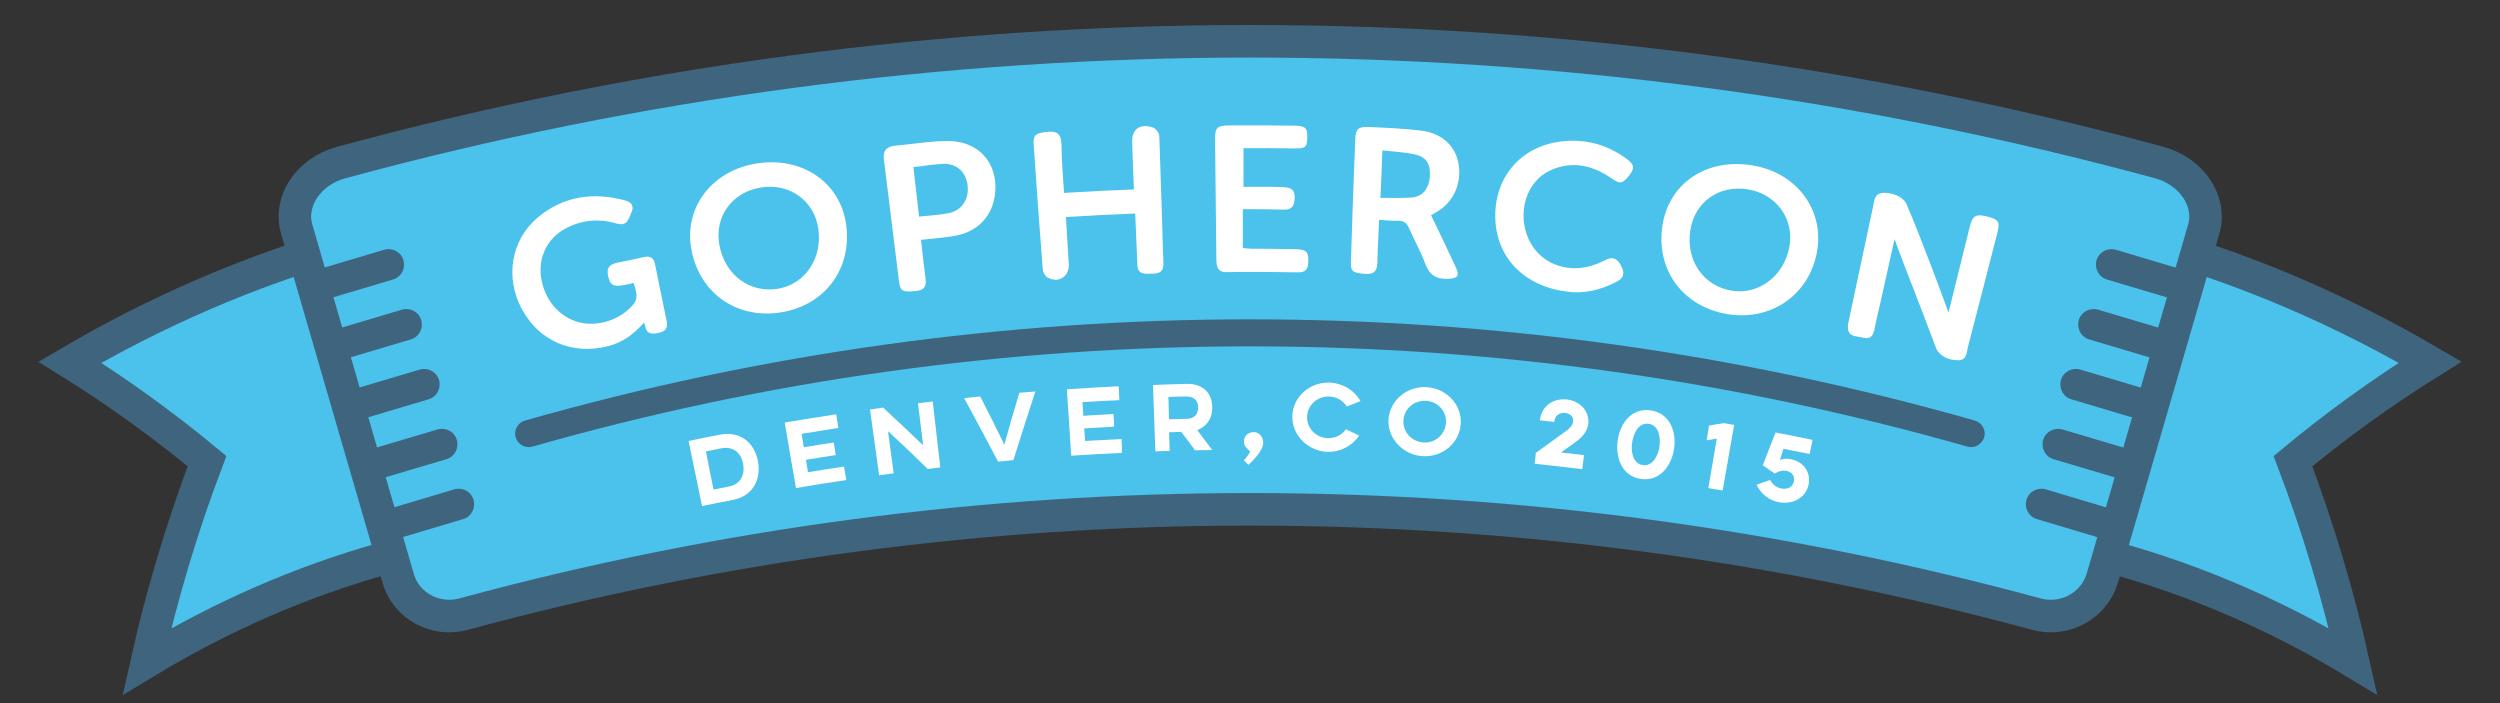 <?xml version="1.0" encoding="utf-8"?>
<!-- Generator: Adobe Illustrator 18.0.0, SVG Export Plug-In . SVG Version: 6.00 Build 0)  -->
<!DOCTYPE svg PUBLIC "-//W3C//DTD SVG 1.1//EN" "http://www.w3.org/Graphics/SVG/1.1/DTD/svg11.dtd">
<svg version="1.1" id="Layer_1" xmlns="http://www.w3.org/2000/svg" xmlns:xlink="http://www.w3.org/1999/xlink" x="0px" y="0px"
	 viewBox="0 0 1152 324" enable-background="new 0 0 1152 324" xml:space="preserve">
<rect x="0" y="0" width="1152" height="324" fill="#333333" stroke="none"/>
<g>
	<path id="Right_Banner_27_" fill="#4AC2EB" stroke="#3F647D" stroke-width="15" stroke-miterlimit="10" d="M862.9,92.1
		c88.6,2.4,176.4,27.6,256.9,74.8c-22.3,13.9-43.4,29.2-63.2,45.6c11.6,30.6,20.8,61.5,27.7,92.3c-69.5-42-145.5-63-221.4-63V92.1z"
		/>
	<path id="Right_Banner_26_" fill="#4AC2EB" stroke="#3F647D" stroke-width="15" stroke-miterlimit="10" d="M289.1,92.1
		c-88.6,2.4-176.4,27.6-256.9,74.8c22.3,13.9,43.4,29.2,63.2,45.6c-11.6,30.6-20.8,61.5-27.7,92.3c69.5-42,145.5-63,221.4-63V92.1z"
		/>
	<g id="Main_Banner_24_">
		<path fill="#4AC2EB" d="M938.4,283c-237.3-64.4-487.5-64.4-724.8,0c-12.9,3.5-26.4-3.7-30.1-16.4
			c-15.6-53.7-31.2-107.4-46.8-161.1c-3.7-12.7,5.4-26.5,20.5-30.6c274.3-74.5,563.5-74.5,837.8,0c15,4.1,24.2,17.9,20.5,30.6
			c-15.6,53.7-31.2,107.4-46.8,161.1C964.8,279.3,951.3,286.5,938.4,283z"/>
		<path fill="none" stroke="#3F647D" stroke-width="15" stroke-miterlimit="10" d="M938.4,283c-237.3-64.4-487.5-64.4-724.8,0
			c-12.9,3.5-26.4-3.7-30.1-16.4c-15.6-53.7-31.2-107.4-46.8-161.1c-3.7-12.7,5.4-26.5,20.5-30.6c274.3-74.5,563.5-74.5,837.8,0
			c15,4.1,24.2,17.9,20.5,30.6c-15.6,53.7-31.2,107.4-46.8,161.1C964.8,279.3,951.3,286.5,938.4,283z"/>
	</g>
	<g id="Mid_Line_24_">
		<path fill="#3F647D" d="M910,193.8c-218.3-62.2-449.7-62.2-668.1,0c-3.3,0.9-5.2,4.4-4.3,7.7l0,0c1,3.3,4.4,5.2,7.7,4.3
			c216.1-61.6,445.1-61.6,661.3,0c3.3,0.9,6.7-1,7.7-4.3l0,0C915.3,198.2,913.3,194.8,910,193.8z"/>
	</g>
	<g id="Denver_x2C_CO_2015_26_">
		<g>
			<path fill="#FFFFFF" d="M722.2,184.1c-6.6-0.8-11.9,3.1-12.6,9.5c0,0,0,0.1,0,0.1c2.2,0.2,4.4,0.5,6.6,0.7
				c0.3-2.8,2.2-4.4,5.1-4.1c2.2,0.2,3.9,1.8,3.6,4c-0.3,2.4-3,4.2-4.8,5.4c-4.2,3-8.3,6-12.4,9c-0.2,1.7-0.3,3.3-0.5,5
				c7.3,0.8,14.6,1.6,21.9,2.5c0.3-2.2,0.5-4.4,0.8-6.5c-3.5-0.4-7.1-0.8-10.6-1.2c1.6-1.1,3.2-2.3,4.8-3.4c3.7-2.6,7.2-5.2,7.8-9.9
				C732.4,189.4,728.1,184.8,722.2,184.1z"/>
			<path fill="#FFFFFF" d="M657.5,178.4c-9.1-0.6-17.2,6.1-17.7,15c-0.4,8.8,6.9,16.3,15.7,16.8c8.9,0.6,17-5.8,17.6-14.8
				C673.8,186.6,666.6,179,657.5,178.4z M656.1,203.9c-5.5-0.3-9.7-4.7-9.4-10.2c0.3-5.3,4.9-9.3,10.4-9c5.5,0.3,9.6,4.9,9.2,10.2
				C665.9,200.1,661.5,204.2,656.1,203.9z"/>
			<path fill="#FFFFFF" d="M400.9,188.7c1.4,10.1,2.8,20.2,4.2,30.3c2.2-0.3,4.4-0.6,6.7-0.9c-0.9-6.5-1.7-12.9-2.6-19.4
				c6.2,5.7,12.3,11.5,18.3,17.4c1.9-0.2,3.9-0.5,5.8-0.7c-1.2-10.1-2.3-20.3-3.5-30.4c-2.3,0.3-4.5,0.5-6.8,0.8
				c0.8,6.5,1.6,13,2.4,19.4c-6.1-5.8-12.2-11.6-18.5-17.4C404.9,188.2,402.9,188.4,400.9,188.7z"/>
			<path fill="#FFFFFF" d="M516.8,202.3c-5.6,0.3-11.2,0.6-16.8,0.9c-0.1-1.9-0.2-3.9-0.4-5.8c4.6-0.3,9.2-0.5,13.8-0.8
				c-0.1-1.9-0.2-3.9-0.3-5.8c-4.6,0.2-9.3,0.5-13.9,0.8c-0.1-2.1-0.3-4.2-0.4-6.3c5.7-0.3,11.3-0.7,17-0.9
				c-0.1-2.1-0.2-4.2-0.3-6.4c-8,0.4-16,0.8-23.9,1.4c0.7,10.2,1.4,20.4,2,30.6c7.8-0.5,15.6-1,23.4-1.3
				C517,206.5,516.9,204.4,516.8,202.3z"/>
			<path fill="#FFFFFF" d="M552.8,197.7c4-1.9,5.9-5.8,5.8-10.1c-0.1-6.9-4.7-10.9-11.8-10.7c-5.2,0.1-10.3,0.3-15.5,0.5
				c0.4,10.2,0.7,20.4,1.1,30.6c2.2-0.1,4.4-0.2,6.6-0.2c-0.1-2.9-0.2-5.8-0.3-8.6c1.9-0.1,3.7-0.1,5.6-0.2c2.2,2.8,4.3,5.7,6.4,8.5
				c2.6-0.1,5.3-0.1,7.9-0.1c-2.3-3.1-4.6-6.1-6.9-9.2C552.2,198,552.5,197.9,552.8,197.7z M546.8,193c-2.7,0.1-5.4,0.1-8.1,0.2
				c-0.1-3.4-0.2-6.8-0.3-10.3c2.7-0.1,5.4-0.2,8.1-0.2c3.4-0.1,5.6,1.7,5.6,5C552.2,191.1,550,193,546.8,193z"/>
			<path fill="#FFFFFF" d="M451.7,182.7c-2.5,0.2-5,0.5-7.4,0.8c5.3,9.7,10.5,19.5,15.6,29.2c2.4-0.2,4.8-0.4,7.1-0.7
				c3.3-10.5,6.6-21.1,10.1-31.6c-2.5,0.2-5,0.4-7.4,0.6c-2.4,8-4.7,15.9-6.9,23.9C459.2,197.5,455.5,190.1,451.7,182.7z"/>
			<path fill="#FFFFFF" d="M577.6,199.1c-2.4,0-4.5,2-4.4,4.4c0,2.4,1.5,3,2.9,4.6c-0.8,1.5-1.8,2.8-2.9,4.1c0.7,0.7,1.4,1.3,2.1,2
				c2.5-2.4,6.8-6.6,6.8-10.3C582,201.3,580.3,199.1,577.6,199.1z"/>
			<path fill="#FFFFFF" d="M611.9,201.9c-5.4-0.1-9.7-4.5-9.6-9.8c0.1-5.3,4.6-9.5,10.1-9.4c3.4,0.1,6.4,1.8,8.2,4.6
				c2.1-0.8,4.2-1.6,6.3-2.5c-2.9-5.1-8.3-8.3-14.3-8.5c-9.1-0.3-17,6.7-17.1,15.6c-0.1,8.9,7.4,16,16.2,16.3
				c5.8,0.2,11.4-2.7,14.6-7.5c-2-1-4.1-1.9-6.1-2.9C618.3,200.5,615.2,202,611.9,201.9z"/>
			<path fill="#FFFFFF" d="M760.6,189.1c-9-1.3-14.2,6.3-15.2,14c-1,7.7,1.9,16.3,10.7,17.6c8.8,1.3,14.1-6.1,15.3-13.8
				C772.6,199.1,769.6,190.4,760.6,189.1z M757,214.3c-4.8-0.7-5.5-6.6-4.9-10.4c0.5-3.8,2.8-9.3,7.6-8.6c4.9,0.7,5.5,6.6,5,10.4
				C764.2,209.5,761.8,215,757,214.3z"/>
			<path fill="#FFFFFF" d="M331.7,200.3c-4.8,0.9-9.6,1.9-14.4,2.9c2.1,10,4.1,20,6.2,30c4.7-1,9.4-1.9,14.1-2.8
				c9.1-1.8,13.2-9,11.7-17.8C347.6,203.8,341,198.5,331.7,200.3z M335.8,224.2c-2.3,0.5-4.6,0.9-7,1.4c-1.2-5.9-2.4-11.7-3.5-17.6
				c2.3-0.5,4.7-0.9,7-1.4c5.5-1.1,9.2,2,10.1,7.1C343.4,218.9,341.2,223.2,335.8,224.2z"/>
			<path fill="#FFFFFF" d="M786.4,202.9c1.6-0.3,3.1-0.5,4.7-0.8c-1.3,7.6-2.6,15.2-3.9,22.8c2.2,0.4,4.4,0.8,6.6,1.1
				c1.8-10.1,3.5-20.1,5.3-30.2c-1.6-0.3-3.1-0.5-4.7-0.8c-2.3,0.3-4.6,0.7-6.9,1.1C787.2,198.3,786.8,200.6,786.4,202.9z"/>
			<path fill="#FFFFFF" d="M388.9,215c-5.5,0.8-11.1,1.7-16.6,2.6c-0.3-1.9-0.6-3.8-0.9-5.7c4.6-0.8,9.1-1.5,13.7-2.2
				c-0.3-1.9-0.6-3.8-0.9-5.8c-4.6,0.7-9.2,1.4-13.8,2.2c-0.3-2.1-0.7-4.1-1-6.2c5.6-0.9,11.2-1.8,16.9-2.7c-0.3-2.1-0.6-4.2-1-6.3
				c-7.9,1.2-15.8,2.5-23.7,3.8c1.7,10.1,3.4,20.1,5.2,30.2c7.7-1.3,15.4-2.6,23.2-3.7C389.6,219.2,389.3,217.1,388.9,215z"/>
			<path fill="#FFFFFF" d="M825.6,211.7c-2.4-0.5-3.1-0.4-5.4,0.2c0.5-1.7,1.1-3.4,1.6-5.1c4,0.8,8.1,1.6,12.1,2.4
				c0.4-2.2,0.9-4.4,1.3-6.5c-5.7-1.2-11.3-2.3-17-3.4c-2,5-4,10.1-5.9,15.1c1.8,1.3,3.6,2.5,5.5,3.8c1.7-1,3.5-1.6,5.5-1.2
				c2.5,0.5,3.8,2.5,3.3,4.9c-0.5,2.7-3.2,3.7-5.8,3.2c-2.4-0.5-4-1.9-5.1-3.9c-2.1,0.7-4.2,1.4-6.3,2.2c2.1,4.2,5.6,7.1,10.2,8
				c6.2,1.2,12.4-1.7,13.8-8.1C834.5,217.9,831.3,212.9,825.6,211.7z"/>
		</g>
	</g>
	<g id="Right_Shade_Lines_13_">
		<path fill="#3F647D" d="M987.8,179l-29.2-8.7c-3.8-1.1-7.8,1-8.9,4.8v0c-1.1,3.8,1,7.8,4.8,8.9l29.2,8.7c3.8,1.1,7.8-1,8.9-4.8v0
			C993.8,184.1,991.6,180.1,987.8,179z"/>
		<path fill="#3F647D" d="M996,151.4l-29.2-8.7c-3.8-1.1-7.8,1-8.9,4.8v0c-1.1,3.8,1,7.8,4.8,8.9l29.2,8.7c3.8,1.1,7.8-1,8.9-4.8v0
			C1002,156.6,999.8,152.6,996,151.4z"/>
		<path fill="#3F647D" d="M1004.2,123.8l-29.2-8.7c-3.8-1.1-7.8,1-8.9,4.8v0c-1.1,3.8,1,7.8,4.8,8.9l29.2,8.7c3.8,1.1,7.8-1,8.9-4.8
			l0,0C1010.2,129,1008,125,1004.2,123.8z"/>
		<path fill="#3F647D" d="M979.7,206.6l-29.3-8.7c-3.8-1.1-7.8,1-8.9,4.8v0c-1.1,3.8,1,7.8,4.8,8.9l29.3,8.7c3.8,1.1,7.8-1,8.9-4.8
			v0C985.6,211.7,983.5,207.7,979.7,206.6z"/>
		<path fill="#3F647D" d="M971.5,234.1l-28.8-8.6c-3.8-1.1-7.8,1-8.9,4.8v0c-1.1,3.8,1,7.8,4.8,8.9l28.8,8.6c3.8,1.1,7.8-1,8.9-4.8
			v0C977.4,239.3,975.3,235.3,971.5,234.1z"/>
	</g>
	<g id="Left_Shade_Lines_13_">
		<path fill="#3F647D" d="M164.2,179l29.2-8.7c3.8-1.1,7.8,1,8.9,4.8v0c1.1,3.8-1,7.8-4.8,8.9l-29.2,8.7c-3.8,1.1-7.8-1-8.9-4.8v0
			C158.2,184.1,160.4,180.1,164.2,179z"/>
		<path fill="#3F647D" d="M156,151.4l29.2-8.7c3.8-1.1,7.8,1,8.9,4.8v0c1.1,3.8-1,7.8-4.8,8.9l-29.2,8.7c-3.8,1.1-7.8-1-8.9-4.8l0,0
			C150,156.6,152.2,152.6,156,151.4z"/>
		<path fill="#3F647D" d="M147.8,123.8l29.2-8.7c3.8-1.1,7.8,1,8.9,4.8v0c1.1,3.8-1,7.8-4.8,8.9l-29.2,8.7c-3.8,1.1-7.8-1-8.9-4.8
			l0,0C141.8,129,144,125,147.8,123.8z"/>
		<path fill="#3F647D" d="M172.3,206.6l29.3-8.7c3.8-1.1,7.8,1,8.9,4.8l0,0c1.1,3.8-1,7.8-4.8,8.9l-29.3,8.7c-3.8,1.1-7.8-1-8.9-4.8
			v0C166.4,211.7,168.5,207.7,172.3,206.6z"/>
		<path fill="#3F647D" d="M180.5,234.1l28.8-8.6c3.8-1.1,7.8,1,8.9,4.8v0c1.1,3.8-1,7.8-4.8,8.9l-28.8,8.6c-3.8,1.1-7.8-1-8.9-4.8
			l0,0C174.6,239.3,176.7,235.3,180.5,234.1z"/>
	</g>
	<g id="n4C1v9.tif_6_">
		<g>
			<g>
				<path fill="#FFFFFF" d="M897.9,144c3.1-12.7,6.4-26,9.7-39.3c1.4-5.5,2.8-6.3,8.6-4.8c4.7,1.3,5.4,2.4,4.3,6.9
					c-4.5,17.7-9.1,35.5-13.7,53.2c-0.6,2.5-0.4,5.9-4.4,6c-4.6,0.1-9-2.2-10.3-5.7c-3.9-10.3-7.8-20.7-11.9-31.1
					c-2.4-6.1-4.7-12.3-7.2-19c-2.2,10-4.4,19.6-6.5,29.2c-1,4.3-2,8.6-2.9,12.9c-0.6,2.8-2.2,4.1-5.1,3.3c-3-0.8-7.2-0.2-7-5.2
					c0-0.5,0.1-1.1,0.2-1.6c3.9-18.2,7.7-36.4,11.6-54.5c0.5-2.3,0.6-5.1,4.2-5.4c4.3-0.4,9.4,1.8,10.9,4.9c2.2,5,4.2,10.1,6.2,15.1
					C889.3,120.9,893.8,132.9,897.9,144z"/>
				<path fill="#FFFFFF" d="M318.7,115.6c-3.9-19.2,8.7-36.7,29.5-40.2c21.3-3.6,39.1,8.7,41.7,28.1c2.8,20.4-9.8,37.1-29.8,40.4
					C340,147.2,322.8,135.7,318.7,115.6z M350.6,86.4c-13.4,2.2-21.5,13.5-19.1,26.5c2.5,13.8,13.9,22.2,26.8,20.2
					c12.5-2,20.7-13.9,18.8-27.5C375.4,92.6,363.9,84.2,350.6,86.4z"/>
				<path fill="#FFFFFF" d="M795.7,144.7c-20.1-3.5-32.6-20.1-29.7-40.4c2.8-19.8,20.4-31.8,42-28c20.6,3.6,33.1,21.3,29.1,40.6
					C833.1,136.5,815.5,148.1,795.7,144.7z M778.9,106.1c-2.1,13.9,5.9,25.5,18.8,27.8c12.4,2.2,24.1-6.4,26.8-19.8
					c2.5-12.8-5.6-24.5-18.8-26.8C792.2,85,780.9,93,778.9,106.1z"/>
				<path fill="#FFFFFF" d="M292,130.4c-1.8,0.4-3.3,0.8-4.8,1c-4.6,0.9-6.1-0.1-7-4.3c-0.9-4,1.1-5.5,4.9-6.2
					c3.8-0.7,7.6-1.5,11.4-2.4c3.2-0.8,4.8,0.4,5.4,3.5c1.7,8.6,3.5,17.3,5.3,25.9c0.7,3.3-0.6,4.9-3.8,5.5
					c-3.2,0.7-5.6,0.5-6.1-3.3c-0.1-0.4-0.3-0.7-0.6-1.4c-4.6,5.2-9.7,9.1-16.5,10.8c-16.5,4.2-31.7-2.2-39.8-17.2
					c-7.6-14.2-5.1-31.4,7.2-41.9c11.7-10,25.6-12,40.2-8.1c3.2,0.8,4.6,2.6,3.1,5.8c-1.3,3-2,6.3-6.8,4.9c-8-2.4-16-1.7-23.5,2.3
					c-8.3,4.4-12.5,13-11.3,22.2c1.4,10.5,8.3,18.6,17.5,21c8.6,2.2,18.6-1,24.5-7.6C294.5,137.6,293.2,134.5,292,130.4z"/>
				<path fill="#FFFFFF" d="M659.4,99.1c4,8.2,7.8,16.2,11.5,24.2c1.8,3.8,0.7,5-3.6,5.2c-5.5,0.2-8.7-1.8-10.6-7.1
					c-2-5.5-5-10.7-7.4-16.2c-1.1-2.6-2.6-3.6-5.4-3.5c-2.6,0.1-5.3-0.2-8.4-0.4c-0.3,6.9-0.7,13.3-0.8,19.7
					c-0.1,3.8-1.5,5.5-5.5,5.2c-5.7-0.4-6.9-1-6.7-5.5c0.6-18.9,1.2-37.7,2-56.6c0.2-4.8,1.4-5.8,6.5-5.6c8,0.4,16.1,0.7,24,1.7
					c9.5,1.2,15.7,7.1,17.1,15.3c1.6,9.2-2.6,18.1-10.3,22.3C661,98.4,660.4,98.7,659.4,99.1z M636.1,91.2c5.2-0.1,9.9,0.2,14.5-0.2
					c4.8-0.4,7.7-3.9,8.2-9c0.6-5.8-1.1-9.4-6.3-10.7c-4.9-1.2-10.1-1.4-15.5-2C636.8,76.9,636.4,83.7,636.1,91.2z"/>
				<path fill="#FFFFFF" d="M490.3,88.9c11-0.7,21.4-1.2,32.2-1.6c-0.3-7.5-0.6-14.7-0.8-22c-0.2-5.9,3.9-8.7,9.9-6.4
					c1.2,0.5,2.5,2.4,2.6,3.7c0.7,19.7,1.3,39.3,1.9,59c0.1,3.5-1.9,4.5-5,4.5c-3.2,0-6.8,0.8-7-4c-0.3-6.3-0.5-12.7-0.8-19
					c-0.1-1.5-0.1-3-0.2-4.7c-10.7,0.4-21,0.9-31.9,1.6c0.1,1.8,0.2,3.7,0.3,5.5c0.3,5.4,0.7,10.7,1,16.1c0.3,5.7-4.4,9-9.6,6.4
					c-1.2-0.6-2.3-2.5-2.4-3.9c-1.5-19.2-2.9-38.4-4.2-57.7c-0.3-4.4,1.2-5.2,7-5.7c4.3-0.3,5.6,1.6,5.8,5.3
					C489.2,73.6,489.8,81.1,490.3,88.9z"/>
				<path fill="#FFFFFF" d="M424.4,110.5c0.7,6.3,1.3,12.1,2.1,17.9c0.5,3.6-0.7,5.4-4.5,5.7c-5.8,0.6-7.1,0.2-7.7-4.1
					c-2.4-18.8-4.6-37.7-7-56.5c-0.5-3.9,1-6,5.3-6.4c8.3-0.7,16.6-2.2,24.8-2.1c12.8,0.2,21.2,9,21.3,20.9
					c0.1,12.6-7.6,21.4-20.1,23C434.1,109.6,429.5,110,424.4,110.5z M420.9,77c0.9,7.9,1.7,15.2,2.6,22.8c4.7-0.5,9.3-0.7,13.7-1.6
					c6-1.2,9.3-6.3,8.7-12.5c-0.6-6.3-4.9-10.4-11.3-10.2C430.1,75.7,425.7,76.5,420.9,77z"/>
				<path fill="#FFFFFF" d="M572.7,96.4c0,6.3,0,11.9,0,17.9c1.3,0.1,2.5,0.3,3.7,0.3c6.7,0,13.4,0.1,20.2,0.2
					c5.6,0.1,6.6,1.3,6.2,6.7c-0.2,2.7-1.6,4-4.2,4c-11.2-0.2-22.5-0.3-33.7-0.1c-2.8,0-4-1.4-4.3-4c-0.1-0.8-0.1-1.6-0.1-2.5
					c-0.2-18-0.4-36.1-0.6-54.1c-0.1-6.2,0.8-7,7.2-7c9.8-0.1,19.6,0,29.3,0.1c5.1,0.1,6.1,1,6,5.4c-0.1,4.6-0.8,5.2-6.1,5.1
					c-7.7-0.1-15.3-0.2-23.3-0.1c0,5.9,0,11.6,0,17.8c5.9,0,11.9-0.1,17.9,0.1c4.7,0.1,6.1,1.7,5.6,6.2c-0.3,2.8-1.6,4.2-4.6,4.2
					C585.5,96.4,579.3,96.4,572.7,96.4z"/>
				<path fill="#FFFFFF" d="M722.3,134.4c-19.2-2.2-32.1-14.9-33.2-32.4c-1.2-18.9,10.5-34,29.4-36.7c11.3-1.6,21.7,1.1,30.8,7.7
					c3.9,2.8,4.1,4.5,1.4,7.9c-3.1,3.9-4.2,4-8.4,1.1c-8.7-6-18.3-8-28.1-3.4c-11.1,5.2-15.2,19.8-9.8,31.6
					c4.8,10.7,16.8,15.8,28.8,12.3c2.3-0.7,4.5-1.6,6.6-2.7c3.7-1.9,5.7-0.3,7.3,2.9c1.7,3.2,1.1,5.4-2.1,7.1
					C737.5,133.7,729.7,135.5,722.3,134.4z"/>
			</g>
		</g>
	</g>
</g>
</svg>

